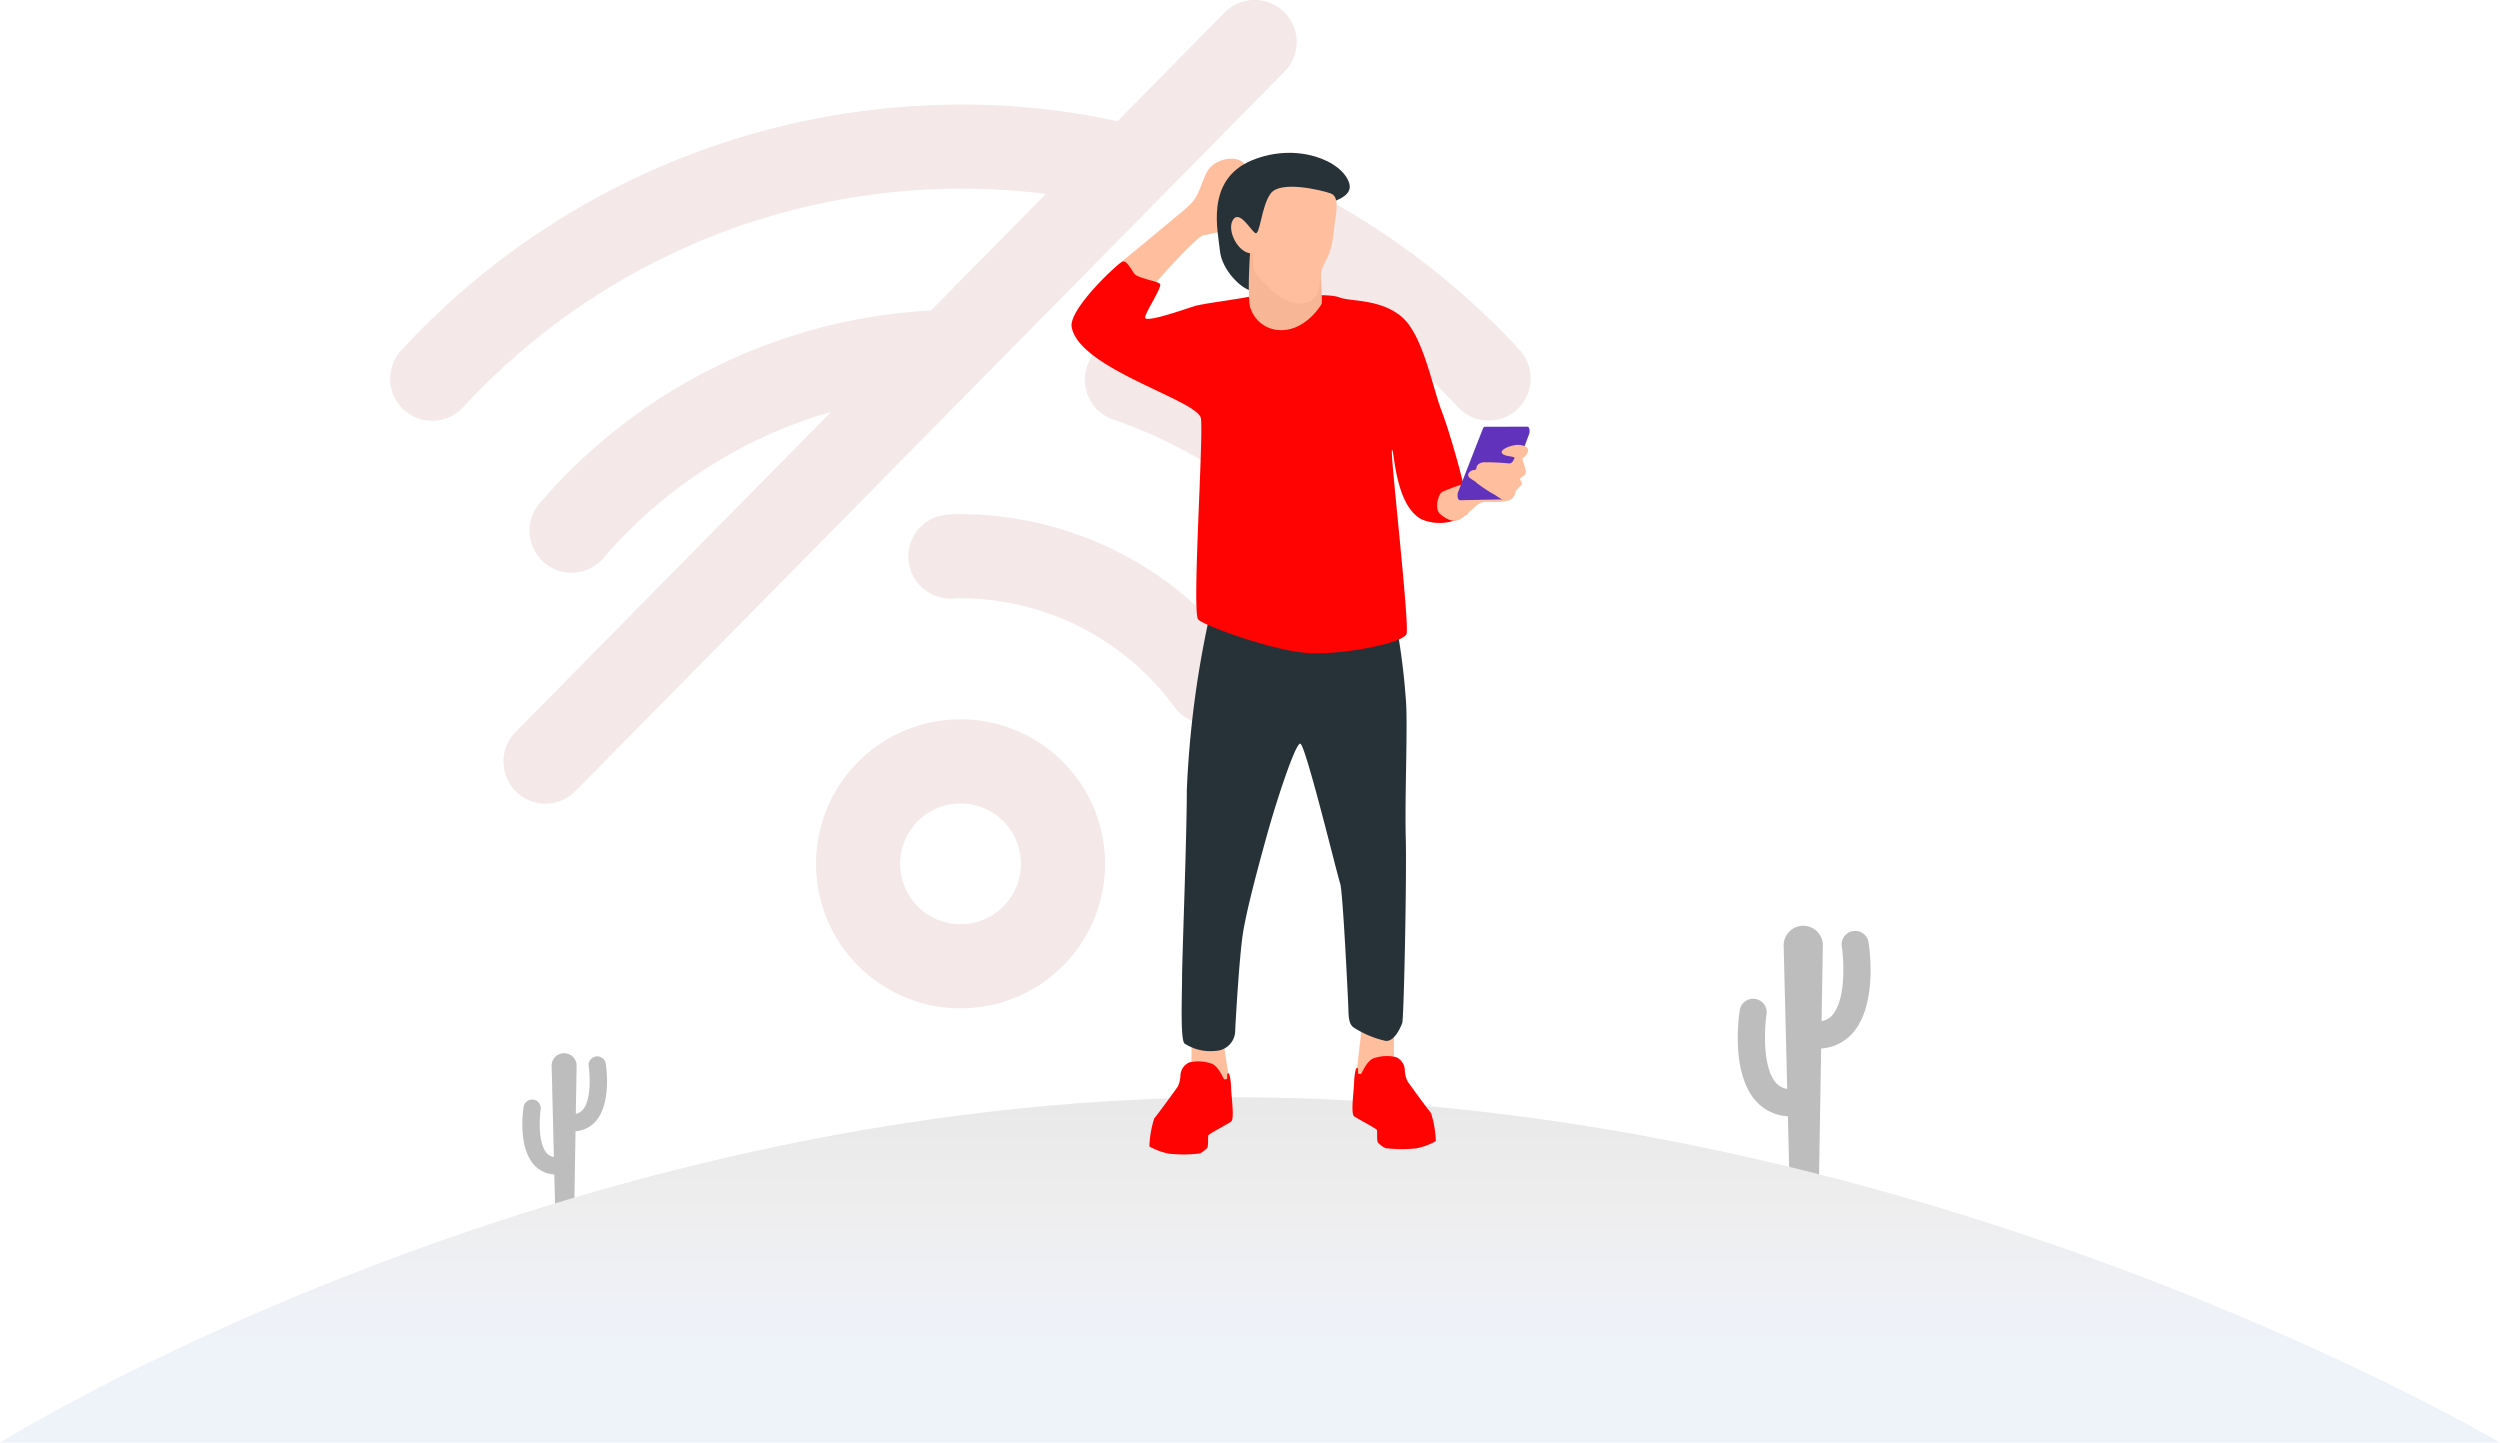 <svg xmlns="http://www.w3.org/2000/svg" xmlns:xlink="http://www.w3.org/1999/xlink" width="1057.93" height="610.452" viewBox="0 0 1057.93 610.452">
  <defs>
    <linearGradient id="linear-gradient" x1="0.5" y1="-0.227" x2="0.5" y2="0.708" gradientUnits="objectBoundingBox">
      <stop offset="0" stop-color="#e5e5e5"/>
      <stop offset="0.603" stop-color="#eeeeef"/>
      <stop offset="1" stop-color="#eef2f9"/>
    </linearGradient>
  </defs>
  <g id="no_internet" transform="translate(-951.927 -488.042)">
    <path id="Path_5741" data-name="Path 5741" d="M2092.62,905.9a17.73,17.73,0,0,1-13.042-5.7,287.735,287.735,0,0,0-81.889-61.792,17.779,17.779,0,0,1,15.972-31.768,322.855,322.855,0,0,1,92,69.4,17.774,17.774,0,0,1-13.037,29.858Zm-433.888-5.728a286.787,286.787,0,0,1,210.406-92.4,270.428,270.428,0,0,1,67.053,8.16,17.776,17.776,0,1,0,8.822-34.44,306.6,306.6,0,0,0-75.875-9.268A322.4,322.4,0,0,0,1632.59,876.1a17.771,17.771,0,1,0,26.145,24.075Zm59.607,63.548a198.55,198.55,0,0,1,144.566-69.014,17.808,17.808,0,0,0,17.28-18.285,18.042,18.042,0,0,0-18.289-17.269,234.359,234.359,0,0,0-170.48,81.376,17.778,17.778,0,1,0,26.937,23.186Zm326.714,1.852a17.8,17.8,0,0,0,1.821-25.084,233.854,233.854,0,0,0-101.636-68.666,17.781,17.781,0,0,0-11.392,33.688,198.007,198.007,0,0,1,86.121,58.242,17.784,17.784,0,0,0,25.084,1.821Zm-60.527,65.464a17.785,17.785,0,0,0,3.876-24.846,148.2,148.2,0,0,0-119.261-60.633,55.565,55.565,0,0,0-6.6.314,17.658,17.658,0,0,0-15.376,19.632,17.968,17.968,0,0,0,19.673,15.664,16.519,16.519,0,0,1,2.309-.051,112.493,112.493,0,0,1,90.545,46.03,17.775,17.775,0,0,0,24.836,3.87Zm-54.253,62.464a61.134,61.134,0,1,0-61.134,61.134,61.134,61.134,0,0,0,61.134-61.134Zm-35.559,0a25.572,25.572,0,1,1-25.572-25.572,25.572,25.572,0,0,1,25.572,25.572Zm-188.474-30.87,300.01-304.415a17.776,17.776,0,0,0-25.309-24.968L1680.93,1037.67a17.774,17.774,0,1,0,25.311,24.959Z" transform="translate(-510.738 -239.913)" opacity="0.05"/>
    <path id="Path_5741-2" data-name="Path 5741" d="M2092.62,905.9a17.73,17.73,0,0,1-13.042-5.7,287.735,287.735,0,0,0-81.889-61.792,17.779,17.779,0,0,1,15.972-31.768,322.855,322.855,0,0,1,92,69.4,17.774,17.774,0,0,1-13.037,29.858Zm-433.888-5.728a286.787,286.787,0,0,1,210.406-92.4,270.428,270.428,0,0,1,67.053,8.16,17.776,17.776,0,1,0,8.822-34.44,306.6,306.6,0,0,0-75.875-9.268A322.4,322.4,0,0,0,1632.59,876.1a17.771,17.771,0,1,0,26.145,24.075Zm59.607,63.548a198.55,198.55,0,0,1,144.566-69.014,17.808,17.808,0,0,0,17.28-18.285,18.042,18.042,0,0,0-18.289-17.269,234.359,234.359,0,0,0-170.48,81.376,17.778,17.778,0,1,0,26.937,23.186Zm326.714,1.852a17.8,17.8,0,0,0,1.821-25.084,233.854,233.854,0,0,0-101.636-68.666,17.781,17.781,0,0,0-11.392,33.688,198.007,198.007,0,0,1,86.121,58.242,17.784,17.784,0,0,0,25.084,1.821Zm-60.527,65.464a17.785,17.785,0,0,0,3.876-24.846,148.2,148.2,0,0,0-119.261-60.633,55.565,55.565,0,0,0-6.6.314,17.658,17.658,0,0,0-15.376,19.632,17.968,17.968,0,0,0,19.673,15.664,16.519,16.519,0,0,1,2.309-.051,112.493,112.493,0,0,1,90.545,46.03,17.775,17.775,0,0,0,24.836,3.87Zm-54.253,62.464a61.134,61.134,0,1,0-61.134,61.134,61.134,61.134,0,0,0,61.134-61.134Zm-35.559,0a25.572,25.572,0,1,1-25.572-25.572,25.572,25.572,0,0,1,25.572,25.572Zm-188.474-30.87,300.01-304.415a17.776,17.776,0,0,0-25.309-24.968L1680.93,1037.67a17.774,17.774,0,1,0,25.311,24.959Z" transform="translate(-510.738 -239.913)" fill="#ff0202" opacity="0.05"/>
    <g id="Group_4865" data-name="Group 4865" transform="translate(951.927 879.8)">
      <path id="Path_5726" data-name="Path 5726" d="M1790.35,912.242a5.736,5.736,0,1,0-11.333,1.773c.823,5.343,1.872,22.077-3.9,28.814a7.712,7.712,0,0,1-4.658,2.677l.525-31.873a8.292,8.292,0,1,0-16.578.068l1.5,60.49a7.735,7.735,0,0,1-4.852-2.7c-5.776-6.734-4.726-23.468-3.9-28.814a5.736,5.736,0,1,0-11.334-1.773c-.411,2.632-3.726,26.066,6.517,38.034a19.434,19.434,0,0,0,13.859,6.819l.652,26.329h12.517l.907-55.007a19.378,19.378,0,0,0,13.567-6.792C1794.07,938.312,1790.77,914.881,1790.35,912.242Z" transform="translate(-999.61 -905.144)" fill="#bdbdbd"/>
      <path id="Path_5727" data-name="Path 5727" d="M1222.6,967.1a3.656,3.656,0,0,0-7.225,1.128c.525,3.41,1.193,14.075-2.489,18.368a4.915,4.915,0,0,1-2.966,1.7l.341-20.318a5.285,5.285,0,1,0-10.569.045l.954,38.559a4.927,4.927,0,0,1-3.093-1.722c-3.682-4.292-3.014-14.961-2.489-18.367a3.656,3.656,0,0,0-7.225-1.129c-.263,1.677-2.386,16.618,4.153,24.246a12.376,12.376,0,0,0,8.834,4.344l.416,16.785h7.978l.58-35.067a12.361,12.361,0,0,0,8.65-4.33C1224.96,983.72,1222.88,968.8,1222.6,967.1Z" transform="translate(-966.255 -908.731)" fill="#bdbdbd"/>
      <path id="Path_5742" data-name="Path 5742" d="M522.779,0C811.5,0,1057.93,146.122,1057.93,146.122H0S234.055,0,522.779,0Z" transform="translate(0 72.572)" fill="url(#linear-gradient)"/>
    </g>
    <g id="Group_4866" data-name="Group 4866" transform="translate(1405.365 552.719)">
      <path id="Path_5728" data-name="Path 5728" d="M1579.1,949.422s-.239,14.061,0,15.469-5.5,9.649-7.842,9.284a25.718,25.718,0,0,1-7.719-1.929c-.683-.781-.379-2.626-.141-4.313s2-17,2-17.784S1576.48,947.284,1579.1,949.422Z" transform="translate(-1442.562 -580.758)" fill="#ffbe9d"/>
      <path id="Path_5729" data-name="Path 5729" d="M1569.9,965.015c-2.936,1.585-4.586,6.413-5,6.478s-1.2-.058-1.2-.535.12-2.087-.416-2.087-1.136,2.625-1.251,6.441-1.476,12.919,0,14.078c.928.726,9.424,5.189,9.663,5.8s-.181,4.774.535,5.428,2.386,2.267,3.7,2.329a56.985,56.985,0,0,0,12.468,0,27.445,27.445,0,0,0,8.231-3.042,43.875,43.875,0,0,0-2.028-11.869c-1.132-1.251-9.3-12.466-9.963-13.481a11.567,11.567,0,0,1-1.135-4.892,6.305,6.305,0,0,0-3.707-5.306,16.836,16.836,0,0,0-9.9.658Z" transform="translate(-1442.461 -581.689)" fill="#ff0202"/>
      <path id="Path_5730" data-name="Path 5730" d="M1488.87,958.081s0,8.183-.235,9.6,5.507,9.649,7.842,9.284a25.73,25.73,0,0,0,7.72-1.93c.682-.781.382-2.629.136-4.313s-1.756-11.125-1.756-11.91S1491.46,955.943,1488.87,958.081Z" transform="translate(-1438.038 -581.285)" fill="#ffbe9d"/>
      <path id="Path_5731" data-name="Path 5731" d="M1496.17,765.6a421.859,421.859,0,0,0-9.6,73.579c0,20.116-2.012,71.393-2.012,79.188s-.838,27.13,1.173,28.136a20.117,20.117,0,0,0,13.089,3.021,8.616,8.616,0,0,0,8.223-8.729c.167-3.692,1.678-30.209,3.189-40.448s6.88-29.984,10.406-42.685,11.75-38.242,13.932-38.143,15.773,56.051,16.9,59.221,3.291,48.222,3.43,52.006,0,7.423,2.387,8.964a41.79,41.79,0,0,0,13.44,5.6c3.781.283,6.3-5.741,7-7.562s1.94-62.082,1.493-78.615.859-47.359.1-57.411a288.052,288.052,0,0,0-4.773-36.142C1572.96,761.069,1496.17,765.6,1496.17,765.6Z" transform="translate(-1437.78 -569.503)" fill="#263238"/>
      <path id="Path_5732" data-name="Path 5732" d="M1470.89,612.76c3.171-3.522,17.968-20.2,20.907-20.8s10.083-1.882,11.678-3.522,8.333-22.807,5.667-26.656-12.957-2.755-16.086,3.795-2.963,9.983-8.111,14.508-27.577,22.865-29.664,24.716,2.046,10.853,5.329,12.414S1470.89,612.76,1470.89,612.76Z" transform="translate(-1435.972 -557.083)" fill="#ffbe9d"/>
      <path id="Path_5733" data-name="Path 5733" d="M1510.58,620.652c-7.562,1.586-20.117,2.929-24.27,4.269s-20.488,7.075-20.366,4.634,7.563-13.168,6.219-14.269-9.39-2.438-10.73-4.146-3.171-5.728-5-5.244-23.039,20.243-21.586,27.8c3.41,17.829,53.53,30.823,54.69,38.6s-3.887,82.338-1.142,85.083,31.791,13.267,46.428,14.18,40.315-4.183,41.716-8.036-7.143-77.936-6.137-77.936,1.272,23.322,12.421,29.353a19.572,19.572,0,0,0,19.435-2.319c1.937-2.2-6.918-33.2-10.911-43.643s-7.842-32.05-16.9-39.729-21.853-6.363-26.254-8.166-19.179-.512-22.9-.9a136.348,136.348,0,0,0-14.713.464Z" transform="translate(-1434.777 -559.895)" fill="#ff0202"/>
      <path id="Path_5734" data-name="Path 5734" d="M1615.05,703.841s-13.035,3.941-14.051,5.295-2.823,6.778,0,9.039,5.923,3.952,9.274,1.344,6.407-6.117,8.343-6.56,7.729.389,10.161-.566,7.044-19.394,5.183-20.509S1615.05,703.841,1615.05,703.841Z" transform="translate(-1444.8 -565.13)" fill="#ffbe9d"/>
      <path id="Path_5735" data-name="Path 5735" d="M1514.62,615.179c-4.208-.873-12.329-8.814-13.072-16.884-.727-7.866-6.509-29.96,13.621-38.249,18.886-7.781,38.32.222,41.113,9.816,2.608,8.957-19.561,9.359-27.689,15.193s-8.681,9.707-10.709,8.783S1514.62,615.179,1514.62,615.179Z" transform="translate(-1438.748 -556.91)" fill="#263238"/>
      <path id="Path_5736" data-name="Path 5736" d="M1515.16,601.952c-.266,3.6-1.173,21.02.341,23.584a13.479,13.479,0,0,0,13.5,8.9c9.653-.3,15.913-9.956,16.441-11.084s-.6-15.084-.6-17.42-12.957-7.842-18.173-7.7S1515.4,598.563,1515.16,601.952Z" transform="translate(-1439.629 -559.429)" fill="#f7b796"/>
      <path id="Path_5737" data-name="Path 5737" d="M1515.54,600.417c1.087-.031-.2,6.608,1.776,8.776s10.569,13.485,19.639,12.377c7.842-.955,6.727-7.723,7.859-13.3,1.023-5.06,4.293-5.5,5.455-18.705.443-5.114,2.861-13.117-1.579-14.6s-21.1-5.425-25.231,0-4.539,18.443-6.707,16.765-6.707-9.861-9.37-5.425S1509.71,600.587,1515.54,600.417Z" transform="translate(-1439.118 -557.846)" fill="#ffbe9d"/>
      <path id="Path_5738" data-name="Path 5738" d="M10.266,1.129.218,28.17c-.522,1.4-.048,3.471.8,3.44L19.6,30.928c.31,0,.6-.341.781-.856l9.489-27C30.318,1.807,29.881,0,29.134,0L11.043.324C10.74.341,10.457.624,10.266,1.129Z" transform="translate(163.842 115.389) rotate(0.974)" fill="#6133bd"/>
      <path id="Path_5739" data-name="Path 5739" d="M1633.98,688.521c-2.571.256-6.308,1.7-6.308,3.052s3,1.7,3.826,1.841,1.913.385,1.6.8-.931,2.479-2.585,2.121a101.786,101.786,0,0,0-10.29-.467c-1.4,0-3.051.982-3.154,2.018s-.413,1.241-1.241,1.292-2.329.828-2.329,2.172,3.321,2.554,3.321,3.031a59.429,59.429,0,0,0,7.794,5.2c1.279.74,3.665,2.622,5.009,2.622a4.068,4.068,0,0,0,3.75-3.126c.167-1.848,2.82-3.191,2.857-4.092s-.842-1.579-.74-2.151,2.42-1.364,2.42-2.823a16.416,16.416,0,0,0-1.04-4c-.133-.6-.682-1.916-.133-2.083s2.417-1.916,2.083-3.529S1635.14,688.4,1633.98,688.521Z" transform="translate(-1445.64 -564.928)" fill="#ffbe9d"/>
      <path id="Path_5740" data-name="Path 5740" d="M1496.58,967.417c2.936,1.585,4.583,6.413,5,6.478s1.2-.061,1.2-.535-.12-2.087.419-2.087,1.132,2.625,1.251,6.444,1.477,12.919,0,14.078c-.927.726-9.424,5.189-9.663,5.8s.177,4.773-.535,5.428-2.387,2.267-3.7,2.325a56.992,56.992,0,0,1-12.466,0,27.441,27.441,0,0,1-8.231-3.041,43.8,43.8,0,0,1,2.046-11.869c1.135-1.252,9.3-12.469,9.962-13.482a11.555,11.555,0,0,0,1.132-4.889,6.3,6.3,0,0,1,3.707-5.309,16.8,16.8,0,0,1,9.877.662Z" transform="translate(-1436.902 -581.831)" fill="#ff0202"/>
    </g>
  </g>
</svg>

